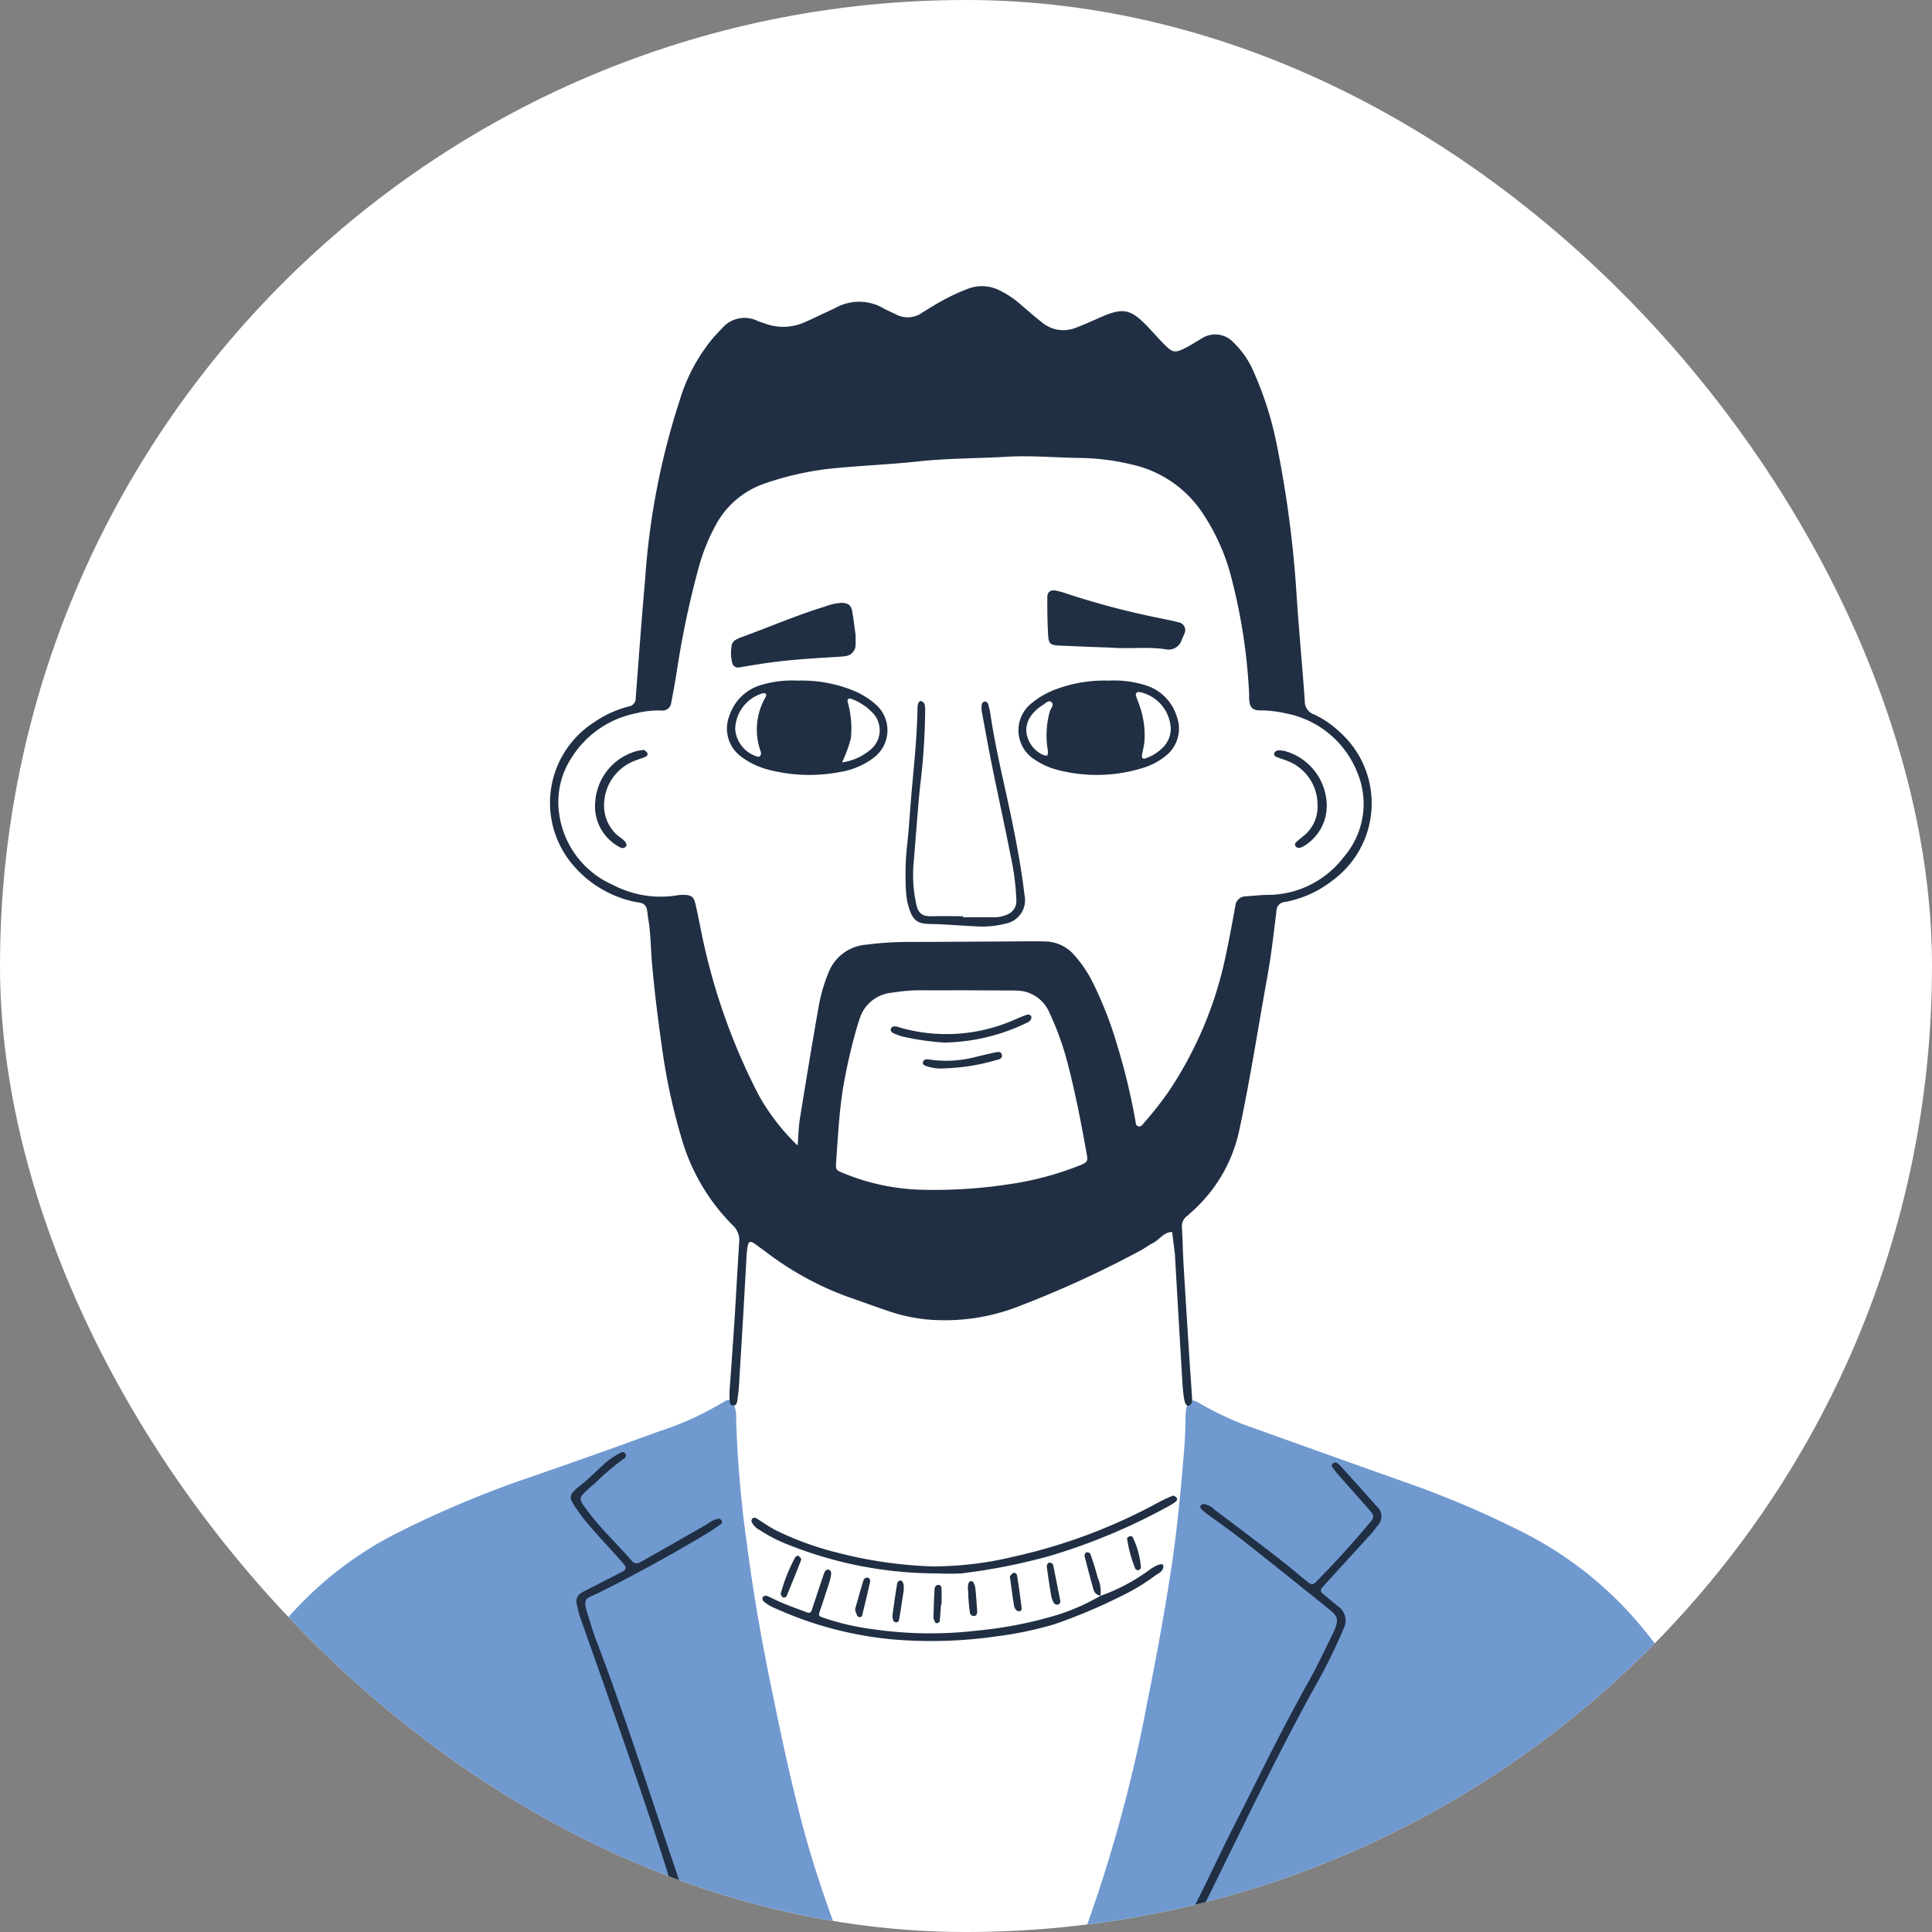 <svg xmlns="http://www.w3.org/2000/svg" xmlns:xlink="http://www.w3.org/1999/xlink" width="142" height="142" viewBox="0 0 142 142">
  <rect x="0" y="0" width="142" height="142" fill="#808080" stroke="none"/>
  <defs>
    <clipPath id="clip-path">
      <rect id="Rectangle_923" data-name="Rectangle 923" width="142" height="142" rx="71" transform="translate(168 425)" fill="#fff"/>
    </clipPath>
  </defs>
  <g id="Group_13277" data-name="Group 13277" transform="translate(-175 -422)">
    <rect id="Rectangle_922" data-name="Rectangle 922" width="142" height="142" rx="71" transform="translate(175 422)" fill="#fff"/>
    <g id="Mask_Group_5" data-name="Mask Group 5" transform="translate(7 -3)" clip-path="url(#clip-path)">
      <g id="Group_13276" data-name="Group 13276" transform="translate(120.47 397.084)">
        <g id="Group_13275" data-name="Group 13275" transform="translate(58.767 48.951)">
          <path id="Path_14999" data-name="Path 14999" d="M108.871,205.739c-.948-2.576-1.8-5.183-2.486-7.842-.923-3.571-1.671-7.181-2.4-10.8-.619-3.089-1.147-6.2-1.549-9.318a83.988,83.988,0,0,1-.8-9.182,2.509,2.509,0,0,0-.22-1.234.388.388,0,0,0-.578-.159,22.414,22.414,0,0,1-4.91,2.253q-4.6,1.684-9.226,3.28a76.751,76.751,0,0,0-9.983,4.175,26.648,26.648,0,0,0-7.2,5.324,34.5,34.5,0,0,0-3.372,4.091,42.685,42.685,0,0,0-6.083,13.113,48.78,48.78,0,0,0-1.3,6.3Z" transform="translate(-58.767 -85.274)" fill="#7099d0"/>
          <path id="Path_15000" data-name="Path 15000" d="M208,205.757a47.421,47.421,0,0,0-1.3-6.263,41.115,41.115,0,0,0-8.048-15.67,27.4,27.4,0,0,0-8.786-6.979,70.764,70.764,0,0,0-7.932-3.415q-5.809-2.06-11.609-4.145a22.8,22.8,0,0,1-4.189-1.905c-.548-.335-.808-.227-.942.4a2.748,2.748,0,0,0-.063.572c.009,1.464-.136,2.917-.263,4.371-.2,2.259-.436,4.513-.777,6.755-.5,3.3-1.1,6.59-1.766,9.865a107.232,107.232,0,0,1-4.436,16.413Z" transform="translate(-89.234 -85.292)" fill="#7099d0"/>
          <path id="Path_15001" data-name="Path 15001" d="M114.1,130.194c.134-1.909.262-3.634.372-5.36.12-1.88.217-3.761.339-5.641a1.473,1.473,0,0,0-.474-1.219,14.851,14.851,0,0,1-3.663-6.058,44.84,44.84,0,0,1-1.469-6.512c-.321-2.207-.6-4.417-.8-6.636-.1-1.109-.089-2.228-.28-3.331-.039-.227-.055-.459-.1-.684a.57.57,0,0,0-.447-.473c-.186-.046-.38-.06-.567-.107a8.156,8.156,0,0,1-4.524-2.807,7.03,7.03,0,0,1,1.6-10.325,7.974,7.974,0,0,1,2.6-1.2.6.6,0,0,0,.518-.634c.22-2.913.437-5.826.693-8.736a54.078,54.078,0,0,1,2.529-13.1,13.026,13.026,0,0,1,2.485-4.644c.206-.228.415-.455.634-.67a2.153,2.153,0,0,1,2.618-.551c.173.08.363.124.544.19a3.84,3.84,0,0,0,2.922-.1c.389-.166.769-.352,1.152-.531s.767-.354,1.147-.542a3.571,3.571,0,0,1,3.529.078c.267.15.555.263.83.4a1.848,1.848,0,0,0,1.968-.1c.355-.231.72-.446,1.083-.661a15.042,15.042,0,0,1,2.283-1.1,2.853,2.853,0,0,1,2.344.131A6.717,6.717,0,0,1,135.5,50.3c.524.452,1.047.905,1.592,1.333a2.444,2.444,0,0,0,2.5.356c.646-.243,1.274-.537,1.909-.81,1.484-.639,2.068-.535,3.189.6.486.493.931,1.027,1.425,1.51.561.549.736.572,1.432.231.413-.2.8-.467,1.2-.69a1.824,1.824,0,0,1,2.42.285,6.453,6.453,0,0,1,1.478,2.183,24.973,24.973,0,0,1,1.669,5.264,81.5,81.5,0,0,1,1.456,10.96c.17,2.646.425,5.286.611,7.931a1,1,0,0,0,.654.963,6.886,6.886,0,0,1,1.815,1.214,7.027,7.027,0,0,1-.475,11.033,7.968,7.968,0,0,1-3.44,1.545.663.663,0,0,0-.636.663c-.2,1.6-.377,3.206-.665,4.792-.679,3.742-1.251,7.5-2.048,11.222a11.065,11.065,0,0,1-3.506,6.09c-.115.1-.222.214-.344.307a.962.962,0,0,0-.383.9c.054.882.063,1.768.116,2.651.141,2.379.294,4.757.445,7.135.055.882.124,1.764.176,2.646.013.22.053.464-.2.606-.172.1-.333-.123-.394-.571-.046-.343-.087-.688-.107-1.033q-.276-4.663-.545-9.327c0-.038,0-.077,0-.115q-.106-.855-.213-1.709c-.628.009-.935.577-1.429.823-.308.154-.584.372-.889.535a76.665,76.665,0,0,1-9.331,4.249,14.969,14.969,0,0,1-5.78.864,12.238,12.238,0,0,1-3.5-.684c-.948-.317-1.883-.669-2.829-.991a22.857,22.857,0,0,1-6.147-3.366c-.279-.2-.554-.415-.841-.608-.262-.176-.4-.1-.455.23a5.491,5.491,0,0,0-.07.572c-.1,1.8-.2,3.609-.309,5.413q-.128,2.187-.265,4.375c-.019.306-.064.612-.107.916-.027.188-.061.434-.29.427-.319-.01-.277-.3-.285-.525S114.1,130.241,114.1,130.194Zm5.006-18.081c.062-.791.068-1.371.159-1.937.441-2.73.89-5.459,1.369-8.182a11.9,11.9,0,0,1,.722-2.545,3.233,3.233,0,0,1,2.792-2.1,24.146,24.146,0,0,1,2.873-.2c3.037-.006,6.075-.03,9.112-.047.384,0,.769,0,1.153.008a2.889,2.889,0,0,1,2.135.986,9.232,9.232,0,0,1,1.459,2.2,28.147,28.147,0,0,1,1.669,4.292,48.51,48.51,0,0,1,1.385,5.707c.026.145.016.331.178.392.229.087.344-.117.461-.254a26.269,26.269,0,0,0,1.784-2.264,28.227,28.227,0,0,0,4.24-10.146c.248-1.164.463-2.336.677-3.508a.769.769,0,0,1,.763-.718c.536-.039,1.073-.1,1.61-.107a7.022,7.022,0,0,0,5.59-2.775,5.965,5.965,0,0,0,.977-6.287,7.069,7.069,0,0,0-5.23-4.281,8.571,8.571,0,0,0-1.943-.22c-.49-.006-.686-.227-.74-.707-.021-.19,0-.384-.015-.576a41.655,41.655,0,0,0-1.232-8.193,15.422,15.422,0,0,0-2.329-5.235,8.429,8.429,0,0,0-4.961-3.336,17.393,17.393,0,0,0-3.992-.507c-1.768-.024-3.542-.191-5.3-.086-2.148.128-4.3.107-6.446.338s-4.292.314-6.432.526a22.259,22.259,0,0,0-4.826,1.074,6.438,6.438,0,0,0-3.752,3.216,14.291,14.291,0,0,0-1.156,2.884,68.031,68.031,0,0,0-1.66,7.887c-.115.718-.245,1.434-.386,2.149a.649.649,0,0,1-.736.577,6.654,6.654,0,0,0-1.829.2,7.243,7.243,0,0,0-4.73,3.225,5.928,5.928,0,0,0-.938,4.179,6.685,6.685,0,0,0,3.932,5.205,7.542,7.542,0,0,0,4.8.765,2.215,2.215,0,0,1,.46-.024c.5.011.7.145.814.638.175.748.32,1.5.472,2.255a45.786,45.786,0,0,0,4.175,11.808A15.7,15.7,0,0,0,119.11,112.113ZM131.233,100.7v0c-1,0-2,.011-3,0a12.645,12.645,0,0,0-2.175.176,2.742,2.742,0,0,0-2.421,2c-.045.147-.1.29-.144.438a41.1,41.1,0,0,0-1.034,4.482c-.3,1.82-.393,3.66-.521,5.5-.041.587-.042.612.526.842a16.06,16.06,0,0,0,5.707,1.222,36.539,36.539,0,0,0,6.769-.45,22.556,22.556,0,0,0,4.982-1.371c.475-.2.524-.281.434-.787-.4-2.228-.824-4.452-1.394-6.643a21.253,21.253,0,0,0-1.361-3.786,2.649,2.649,0,0,0-2.455-1.6c-.307-.015-.614-.008-.921-.009Z" transform="translate(-71.717 -48.951)" fill="#202f43"/>
          <path id="Path_15002" data-name="Path 15002" d="M169.825,177.506c.864.642,1.75,1.256,2.6,1.922q3.216,2.536,6.4,5.11c.693.557.733.77.4,1.582-.044.107-.092.212-.143.314-.569,1.134-1.1,2.291-1.718,3.395-2.02,3.587-3.8,7.294-5.665,10.961-1.18,2.324-2.223,4.718-3.511,6.987h.692c.466-.878.93-1.757,1.369-2.65,2.541-5.175,5.04-10.372,7.851-15.41a38.791,38.791,0,0,0,1.809-3.734,1.273,1.273,0,0,0-.4-1.642c-.389-.314-.775-.631-1.155-.955a.267.267,0,0,1-.03-.406c.123-.148.253-.289.382-.431,1.011-1.108,2.026-2.212,3.033-3.323a7.805,7.805,0,0,0,.655-.8.968.968,0,0,0-.064-1.448c-.857-.986-1.741-1.95-2.617-2.921a1.576,1.576,0,0,0-.256-.229.246.246,0,0,0-.313-.006.208.208,0,0,0-.057.3c.161.215.328.425.5.625.737.837,1.486,1.663,2.216,2.506.383.443.392.519,0,.984q-1.851,2.213-3.879,4.268c-.268.272-.35.277-.682.015-.723-.573-1.422-1.178-2.153-1.741q-2.329-1.8-4.684-3.558a1.311,1.311,0,0,0-.8-.4c-.069.037-.157.056-.194.11a.22.22,0,0,0-.01.2A3.221,3.221,0,0,0,169.825,177.506Z" transform="translate(-92.396 -87.312)" fill="#202f43"/>
          <path id="Path_15003" data-name="Path 15003" d="M104.518,178.124c.656.754,1.338,1.485,2.007,2.228.18.2.36.4.525.612a.285.285,0,0,1-.108.472c-.714.375-1.434.74-2.151,1.109-.308.158-.627.3-.918.481a.743.743,0,0,0-.341.744c.069.281.127.625.239.95.438,1.271.895,2.536,1.34,3.8,2.2,6.271,4.421,12.538,6.293,18.918h.625c-.024-.086-.048-.171-.069-.257-.471-1.9-1.128-3.752-1.752-5.608-1.716-5.1-3.366-10.219-5.293-15.244-.206-.537-.353-1.1-.535-1.643-.455-1.372-.107-1.231.736-1.651q4.079-2.034,7.987-4.378c.361-.217.707-.46,1.051-.7a.186.186,0,0,0,.012-.294.3.3,0,0,0-.2-.1,2,2,0,0,0-.82.394c-1.6.916-3.2,1.836-4.809,2.739-.4.225-.533.207-.807-.109-1.059-1.218-2.248-2.322-3.209-3.627-.667-.906-.67-.9.136-1.629.285-.257.585-.5.852-.777a19.478,19.478,0,0,1,1.78-1.459.233.233,0,0,0,.033-.31.229.229,0,0,0-.3-.087,5.472,5.472,0,0,0-1.326.91c-.571.516-1.111,1.07-1.715,1.543-.951.743-.758.925-.249,1.693A12.456,12.456,0,0,0,104.518,178.124Z" transform="translate(-72.396 -86.977)" fill="#202f43"/>
          <path id="Path_15004" data-name="Path 15004" d="M148.292,186.89a13.785,13.785,0,0,0,3.646-1.944c.537-.372.964-.485.975-.272.022.432-.366.556-.632.749a14.818,14.818,0,0,1-2.466,1.487,40.451,40.451,0,0,1-4.884,2.059,26.2,26.2,0,0,1-4.168.882,33.668,33.668,0,0,1-7.477.262,26.759,26.759,0,0,1-8.778-2.255,3.218,3.218,0,0,1-.989-.577.31.31,0,0,1-.053-.294.322.322,0,0,1,.293-.1c.391.159.761.366,1.152.526.6.247,1.217.474,1.829.7.168.062.28,0,.339-.188.212-.658.435-1.313.655-1.969.085-.255.167-.511.259-.764.058-.16.2-.274.35-.216s.172.238.144.4a3.389,3.389,0,0,1-.1.448c-.224.695-.447,1.39-.683,2.081-.157.457-.168.459.31.625a18.58,18.58,0,0,0,3.591.818,29.4,29.4,0,0,0,7.59.1,30.179,30.179,0,0,0,5.983-1.175,15.846,15.846,0,0,0,3.142-1.4Z" transform="translate(-78.646 -90.632)" fill="#202f43"/>
          <path id="Path_15005" data-name="Path 15005" d="M135.922,183a29.437,29.437,0,0,1-10.787-2.053,11.139,11.139,0,0,1-2.257-1.141,1.3,1.3,0,0,1-.563-.558.228.228,0,0,1,.071-.3.252.252,0,0,1,.206-.03c.492.3.957.641,1.466.905a22.486,22.486,0,0,0,4.534,1.651,31.84,31.84,0,0,0,6.935,1.01,25.139,25.139,0,0,0,6.044-.718,40.386,40.386,0,0,0,10.636-3.99c.339-.176.684-.342,1.038-.483.067-.028.216.06.28.134a.21.21,0,0,1-.053.3,3.326,3.326,0,0,1-.484.308,44.131,44.131,0,0,1-8.905,3.719,44.709,44.709,0,0,1-6.318,1.24A16.651,16.651,0,0,1,135.922,183Z" transform="translate(-78.29 -88.392)" fill="#202f43"/>
          <path id="Path_15006" data-name="Path 15006" d="M125.508,186.709c-.033-.067-.141-.18-.119-.256a12.243,12.243,0,0,1,1.049-2.642c.049-.088.166-.194.284-.109.081.058.192.2.17.258-.34.887-.7,1.768-1.06,2.647A.228.228,0,0,1,125.508,186.709Z" transform="translate(-79.242 -90.357)" fill="#202f43"/>
          <path id="Path_15007" data-name="Path 15007" d="M154.617,187.22a.267.267,0,0,1-.181.267.344.344,0,0,1-.29-.12,1.622,1.622,0,0,1-.2-.536q-.182-1.073-.325-2.153a.329.329,0,0,1,.148-.277.271.271,0,0,1,.333.233C154.281,185.494,154.447,186.358,154.617,187.22Z" transform="translate(-87.921 -90.578)" fill="#202f43"/>
          <path id="Path_15008" data-name="Path 15008" d="M158.82,186.478a.576.576,0,0,1-.519-.389c-.242-.839-.465-1.683-.677-2.53a.3.3,0,0,1,.149-.261.316.316,0,0,1,.283.123c.2.575.387,1.154.537,1.742a2.444,2.444,0,0,1,.2,1.336Z" transform="translate(-89.15 -90.241)" fill="#202f43"/>
          <path id="Path_15009" data-name="Path 15009" d="M133.272,188.326c.205-.719.409-1.457.635-2.189a.321.321,0,0,1,.265-.153c.187.019.233.188.2.344q-.278,1.236-.583,2.466c-.012.048-.115.1-.175.1a.24.24,0,0,1-.182-.108A3.762,3.762,0,0,1,133.272,188.326Z" transform="translate(-81.666 -91.067)" fill="#202f43"/>
          <path id="Path_15010" data-name="Path 15010" d="M149.7,185.744c.076-.084.132-.193.222-.238.206-.1.3.093.316.215.127.789.233,1.581.329,2.374a.191.191,0,0,1-.216.206.312.312,0,0,1-.19-.09.7.7,0,0,1-.153-.3C149.892,187.195,149.8,186.477,149.7,185.744Z" transform="translate(-86.713 -90.912)" fill="#202f43"/>
          <path id="Path_15011" data-name="Path 15011" d="M138.067,187.05c-.085.553-.2,1.343-.335,2.13a.219.219,0,0,1-.245.187.247.247,0,0,1-.206-.226,1,1,0,0,1-.029-.339c.1-.753.213-1.506.333-2.257a.261.261,0,0,1,.321-.235c.073.019.121.172.157.274A2.367,2.367,0,0,1,138.067,187.05Z" transform="translate(-82.887 -91.165)" fill="#202f43"/>
          <path id="Path_15012" data-name="Path 15012" d="M145.28,187.532c.021-.443-.094-.749.031-1.046a.192.192,0,0,1,.343-.031,1.26,1.26,0,0,1,.145.423q.084.856.132,1.716c.009.154-.048.321-.237.335a.3.3,0,0,1-.3-.284C145.335,188.23,145.307,187.811,145.28,187.532Z" transform="translate(-85.348 -91.184)" fill="#202f43"/>
          <path id="Path_15013" data-name="Path 15013" d="M142.151,188.2c-.031.418-.057.835-.1,1.251,0,.044-.1.091-.16.116a.132.132,0,0,1-.185-.093.964.964,0,0,1-.109-.317q.023-1.034.078-2.066c.008-.15.078-.32.258-.328.286-.013.246.235.255.4.018.344,0,.688,0,1.033Z" transform="translate(-84.224 -91.308)" fill="#202f43"/>
          <path id="Path_15014" data-name="Path 15014" d="M162.306,181.59a.214.214,0,0,1,.27.118,6.117,6.117,0,0,1,.582,2.191c0,.053-.075.139-.134.165a.221.221,0,0,1-.289-.11,9.655,9.655,0,0,1-.595-2.2C162.134,181.712,162.238,181.654,162.306,181.59Z" transform="translate(-90.538 -89.712)" fill="#202f43"/>
          <path id="Path_15015" data-name="Path 15015" d="M157.262,90.8a7.588,7.588,0,0,1,2.612.318,3.45,3.45,0,0,1,2.371,2.309,2.553,2.553,0,0,1-.892,2.971,4.832,4.832,0,0,1-1.411.759,11.39,11.39,0,0,1-6.563.175,5.267,5.267,0,0,1-1.56-.72,2.537,2.537,0,0,1-.277-4.122,6.1,6.1,0,0,1,1.671-.993A10.126,10.126,0,0,1,157.262,90.8Zm4.543,3.493a2.86,2.86,0,0,0-2.311-2.656.209.209,0,0,0-.242.275c.084.254.189.5.27.756a6.452,6.452,0,0,1,.352,2.6c-.034.341-.128.675-.181,1.014-.028.181.062.3.254.236a3.344,3.344,0,0,0,1.34-.861A1.928,1.928,0,0,0,161.805,94.292Zm-10.616.217a2.118,2.118,0,0,0,1.219,1.742,1.214,1.214,0,0,0,.323.064,1.072,1.072,0,0,0,.052-.316,6.573,6.573,0,0,1,.141-2.953c.069-.222.375-.507.066-.7-.174-.111-.414.136-.6.256a2.989,2.989,0,0,0-.842.77A1.783,1.783,0,0,0,151.19,94.509Z" transform="translate(-86.995 -61.81)" fill="#202f43"/>
          <path id="Path_15016" data-name="Path 15016" d="M124.876,90.8a10.069,10.069,0,0,1,4.053.713,5.773,5.773,0,0,1,1.746,1.086,2.522,2.522,0,0,1-.157,3.833,5.552,5.552,0,0,1-2.509,1.083,11.965,11.965,0,0,1-5.352-.189,5.649,5.649,0,0,1-1.856-.889,2.555,2.555,0,0,1-.934-3.056,3.456,3.456,0,0,1,2.4-2.277A7.8,7.8,0,0,1,124.876,90.8Zm3.268,6.01a4.049,4.049,0,0,0,1.968-.836,1.852,1.852,0,0,0,.179-2.909,3.985,3.985,0,0,0-1.235-.832c-.133-.06-.319-.146-.421-.1-.156.074-.057.259-.028.408a7.053,7.053,0,0,1,.185,2.505A9.571,9.571,0,0,1,128.144,96.809Zm-7.851-2.424a2.294,2.294,0,0,0,1.628,2c.184.055.329-.134.244-.377a4.753,4.753,0,0,1,.346-3.974c.054-.1.116-.214-.013-.294a.3.3,0,0,0-.211,0A2.8,2.8,0,0,0,120.293,94.385Z" transform="translate(-77.493 -61.81)" fill="#202f43"/>
          <path id="Path_15017" data-name="Path 15017" d="M158.469,85.442c-1.3-.051-2.6-.095-3.9-.157-.646-.03-.79-.123-.828-.707-.062-.953-.068-1.912-.065-2.868,0-.37.254-.54.63-.465a6.2,6.2,0,0,1,.881.251,59.04,59.04,0,0,0,6.879,1.8c.41.094.828.159,1.23.278a.581.581,0,0,1,.435.876c-.053.143-.121.281-.181.422a1,1,0,0,1-1.176.686C161.078,85.357,159.768,85.541,158.469,85.442Z" transform="translate(-87.936 -58.871)" fill="#202f43"/>
          <path id="Path_15018" data-name="Path 15018" d="M129.267,84.909c0,.409.015.564,0,.715a.835.835,0,0,1-.779.846,5.266,5.266,0,0,1-.573.051c-1.682.108-3.365.193-5.035.433-.719.1-1.436.22-2.153.339a.423.423,0,0,1-.522-.322,2.872,2.872,0,0,1-.049-1.252.59.59,0,0,1,.313-.456,2.594,2.594,0,0,1,.309-.15c2.088-.756,4.128-1.649,6.257-2.294a3.793,3.793,0,0,1,1.229-.269c.416.013.673.166.746.568C129.13,83.795,129.206,84.48,129.267,84.909Z" transform="translate(-77.62 -59.277)" fill="#202f43"/>
          <path id="Path_15019" data-name="Path 15019" d="M142.866,108.859c.731,0,1.462,0,2.192,0a2.44,2.44,0,0,0,1.013-.183,1.065,1.065,0,0,0,.71-1.074,18.159,18.159,0,0,0-.385-3.086c-.446-2.261-.94-4.512-1.4-6.771-.267-1.317-.5-2.641-.747-3.963a1.78,1.78,0,0,1-.026-.458c.012-.155.071-.316.259-.32a.247.247,0,0,1,.228.213,5.5,5.5,0,0,1,.142.558c.373,2.627,1.029,5.2,1.565,7.792.388,1.881.74,3.768.964,5.677a1.744,1.744,0,0,1-1.38,2.077,6.866,6.866,0,0,1-2.289.2c-1.113-.051-2.225-.152-3.339-.17-.862-.015-1.205-.293-1.482-1.162a4.96,4.96,0,0,1-.221-1.245,20.236,20.236,0,0,1,.077-3.34c.136-1.182.2-2.374.3-3.56.188-2.183.434-4.36.468-6.553a.889.889,0,0,1,.053-.339c.041-.09.1-.241.245-.172a.427.427,0,0,1,.22.218,1.552,1.552,0,0,1,.044.455,48.67,48.67,0,0,1-.365,5.518c-.121,1.108-.2,2.219-.292,3.33-.071.842-.125,1.686-.205,2.527a10.168,10.168,0,0,0,.184,2.755c.138.771.439,1.022,1.16,1,.768-.019,1.538,0,2.306,0Z" transform="translate(-83.316 -62.476)" fill="#202f43"/>
          <path id="Path_15020" data-name="Path 15020" d="M109.3,98.163c.081.073.185.131.229.219a.213.213,0,0,1-.13.281c-.282.121-.58.2-.863.321a3.5,3.5,0,0,0-2.187,3.352,2.906,2.906,0,0,0,.919,2.042c.138.132.306.231.454.355.271.226.346.439.206.556-.188.156-.364.064-.526-.036a3.388,3.388,0,0,1-1.7-3.305,4.152,4.152,0,0,1,3.127-3.725A3.376,3.376,0,0,1,109.3,98.163Z" transform="translate(-73.187 -64.076)" fill="#202f43"/>
          <path id="Path_15021" data-name="Path 15021" d="M180.931,102.23a3.438,3.438,0,0,0-2.191-3.239c-.283-.118-.582-.2-.862-.323a.211.211,0,0,1-.116-.286.384.384,0,0,1,.258-.175,1.793,1.793,0,0,1,.566.064,4.207,4.207,0,0,1,3,3.589,3.457,3.457,0,0,1-1.713,3.413.778.778,0,0,1-.322.1.269.269,0,0,1-.2-.083.217.217,0,0,1-.015-.307c.161-.161.341-.3.517-.449A2.725,2.725,0,0,0,180.931,102.23Z" transform="translate(-95.332 -64.089)" fill="#202f43"/>
          <path id="Path_15022" data-name="Path 15022" d="M140.979,128.295a19.2,19.2,0,0,1-3.093-.452,4.224,4.224,0,0,1-.643-.245.27.27,0,0,1-.159-.368.363.363,0,0,1,.29-.128,2.106,2.106,0,0,1,.443.113,12.378,12.378,0,0,0,8.213-.544c.353-.148.7-.307,1.063-.432a.323.323,0,0,1,.292.111.346.346,0,0,1-.055.3.734.734,0,0,1-.277.195A14.372,14.372,0,0,1,140.979,128.295Z" transform="translate(-82.829 -72.703)" fill="#202f43"/>
          <path id="Path_15023" data-name="Path 15023" d="M142.009,131.413a3.189,3.189,0,0,1-1.388-.206c-.089-.054-.2-.127-.142-.269a.275.275,0,0,1,.253-.193,1.127,1.127,0,0,1,.227.018,8.4,8.4,0,0,0,3.414-.2c.449-.1.893-.215,1.342-.306.21-.043.506-.145.561.165.053.293-.258.345-.468.394A15.04,15.04,0,0,1,142.009,131.413Z" transform="translate(-83.876 -73.922)" fill="#202f43"/>
        </g>
      </g>
    </g>
  </g>
</svg>

